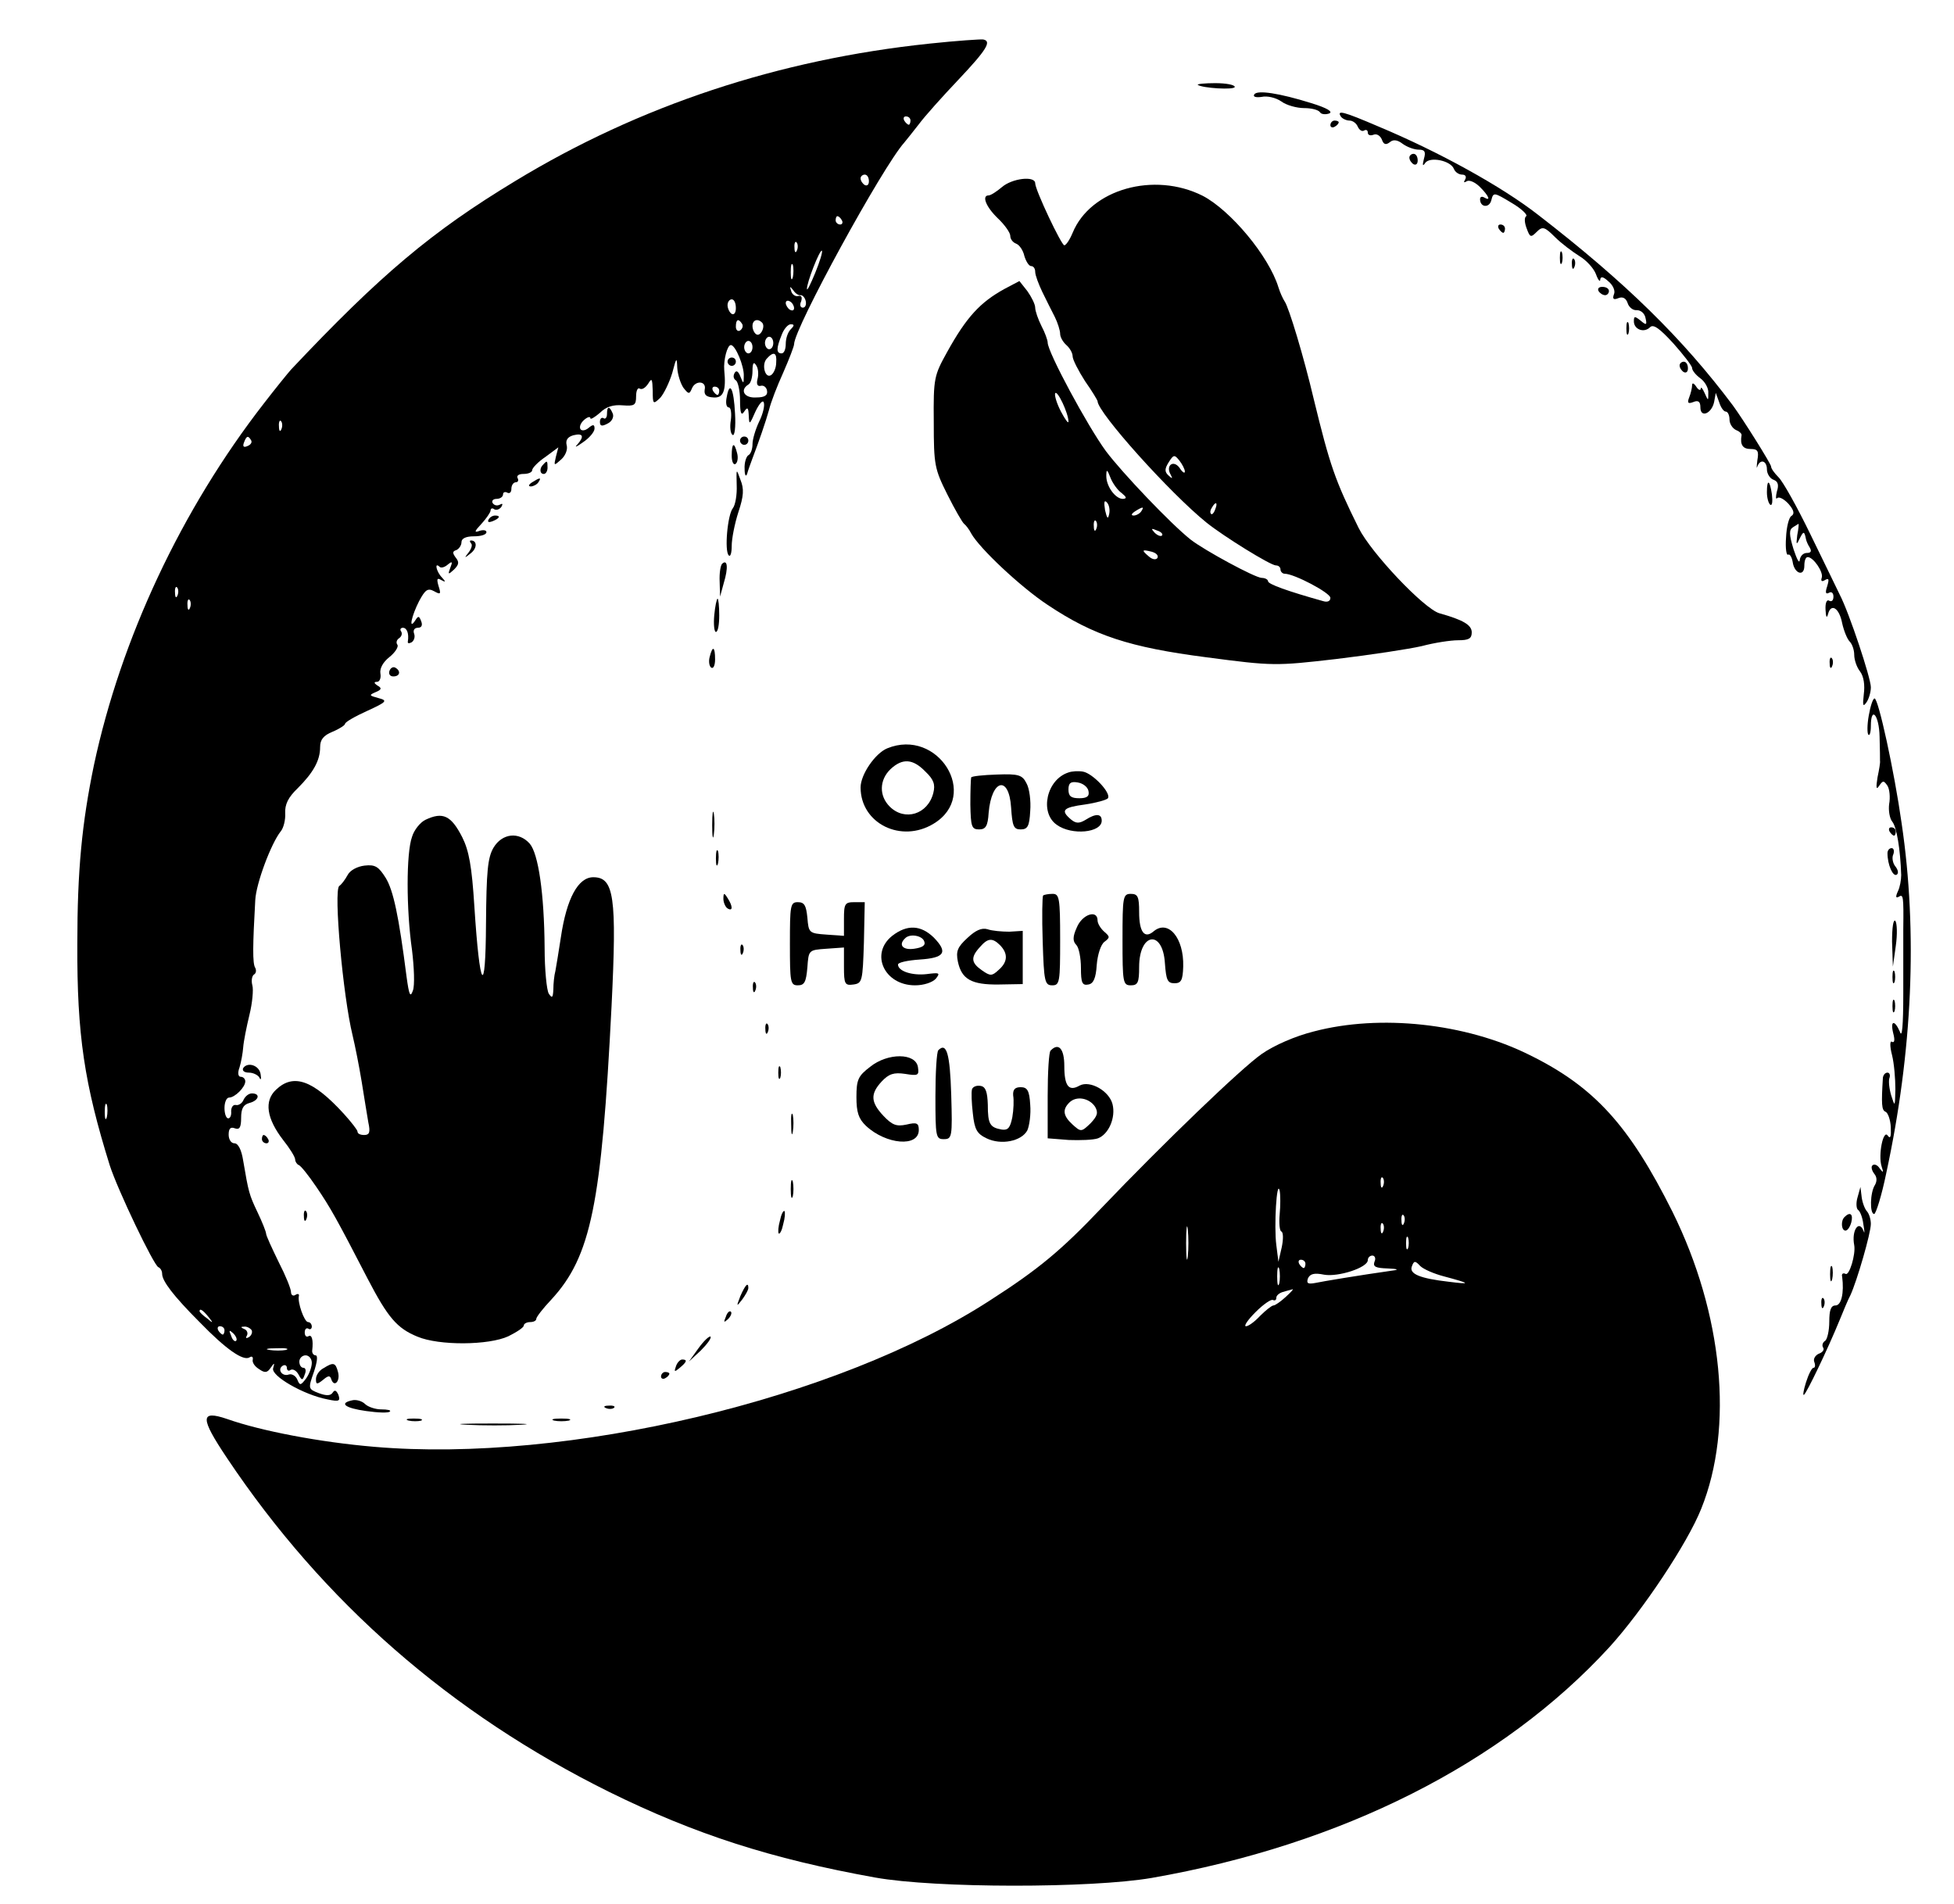 <?xml version="1.0" standalone="no"?>
<!DOCTYPE svg PUBLIC "-//W3C//DTD SVG 20010904//EN"
 "http://www.w3.org/TR/2001/REC-SVG-20010904/DTD/svg10.dtd">
<svg version="1.0" xmlns="http://www.w3.org/2000/svg"
 width="470pt" height="458pt" viewBox="0 0 470 458"
 preserveAspectRatio="xMidYMid meet">

<g transform="translate(0,458) scale(0.1,-0.1)"
fill="#000000" stroke="none">
<path d="M2235 4475 c-362 -38 -697 -149 -995 -330 -202 -122 -326 -227 -540
-454 -8 -9 -38 -46 -65 -81 -199 -256 -344 -566 -409 -870 -29 -140 -40 -254
-40 -430 -1 -220 17 -337 78 -533 19 -59 106 -241 117 -245 5 -2 9 -9 9 -16 0
-17 27 -53 90 -116 64 -66 105 -94 120 -85 6 4 9 1 8 -5 -2 -7 5 -17 15 -23
14 -10 20 -9 28 3 9 13 10 13 6 -1 -6 -18 73 -64 131 -75 28 -6 31 -4 26 11
-5 11 -9 13 -14 5 -5 -7 -14 -8 -33 -1 -26 10 -26 11 -12 51 8 24 10 40 4 40
-5 0 -9 6 -8 12 3 25 -1 39 -9 34 -5 -3 -9 1 -9 9 0 8 4 12 9 9 4 -3 8 0 8 5
0 6 -4 11 -9 11 -9 0 -26 48 -22 63 1 5 -3 6 -9 2 -5 -3 -10 0 -10 7 0 8 -13
40 -30 73 -16 33 -30 63 -30 68 0 4 -9 27 -20 50 -21 44 -22 49 -35 125 -4 26
-12 42 -21 42 -8 0 -14 9 -14 21 0 15 5 19 15 15 11 -4 15 2 15 25 0 22 5 32
20 36 23 6 27 23 6 23 -8 0 -16 -7 -20 -15 -3 -8 -11 -14 -18 -13 -7 2 -12 -5
-12 -15 1 -9 -2 -17 -7 -17 -5 0 -9 11 -9 25 0 14 5 25 11 25 14 0 39 25 39
39 0 6 -5 11 -11 11 -6 0 -8 9 -3 22 4 13 8 35 9 49 1 14 8 49 15 78 7 28 10
61 7 71 -3 11 -1 23 4 26 5 3 6 10 3 16 -7 10 -6 56 0 163 2 40 38 136 61 165
7 8 12 28 11 44 -1 21 7 38 30 60 38 38 54 67 54 99 0 18 8 28 30 37 17 7 30
16 30 19 0 4 24 18 53 31 48 22 50 25 27 31 -22 6 -23 7 -7 14 15 6 16 10 5
16 -9 6 -9 9 -1 9 6 0 10 9 8 20 -2 12 6 27 21 39 14 11 23 25 20 30 -4 5 -2
12 4 16 6 4 8 11 5 16 -4 5 -1 9 4 9 10 0 15 -14 12 -33 -1 -5 3 -5 9 -2 6 4
9 13 6 21 -3 8 1 14 9 14 9 0 12 6 8 16 -5 13 -7 13 -14 2 -17 -26 -9 11 9 46
15 28 21 32 36 24 16 -9 17 -7 11 12 -5 17 -4 21 6 15 11 -6 12 -5 2 6 -13 13
-19 38 -6 26 3 -4 12 -2 20 5 11 9 12 7 6 -8 -6 -16 -5 -17 9 -4 12 12 13 18
4 29 -8 11 -8 15 2 18 6 3 12 11 12 19 0 9 11 14 30 14 17 0 30 4 30 10 0 5
-8 6 -17 3 -13 -5 -12 -1 5 17 12 13 22 28 22 32 0 5 4 7 9 3 5 -3 13 0 17 6
4 7 3 9 -4 5 -6 -3 -13 -2 -17 4 -3 5 1 10 9 10 9 0 16 5 16 11 0 5 5 7 10 4
6 -3 10 1 10 9 0 9 5 16 11 16 5 0 7 5 4 10 -3 6 3 10 14 10 12 0 21 4 21 9 0
5 14 20 32 32 l31 23 -6 -23 c-5 -22 -5 -22 13 -6 10 9 16 24 13 34 -3 12 2
20 16 24 24 6 27 -3 9 -23 -7 -7 -1 -5 14 6 15 10 28 25 28 33 0 10 -3 11 -14
2 -8 -7 -17 -8 -20 -3 -3 6 1 15 9 22 8 7 15 9 15 4 0 -4 10 2 23 13 15 15 32
20 55 18 28 -2 32 0 32 22 0 13 4 22 9 18 6 -3 14 3 20 12 9 15 10 12 11 -17
0 -33 1 -33 18 -17 9 10 22 37 29 60 10 38 11 39 12 12 1 -16 8 -38 15 -48 12
-15 14 -16 20 -2 8 21 36 19 31 -2 -2 -13 4 -18 21 -19 24 -2 31 16 26 66 -2
23 7 60 16 60 11 0 32 -51 31 -74 0 -20 -1 -20 -8 -2 -5 13 -10 16 -14 9 -4
-7 -3 -14 3 -18 5 -3 10 -25 10 -48 0 -31 3 -38 10 -27 8 12 10 10 11 -10 1
-23 2 -22 16 10 9 19 18 29 20 22 3 -7 -2 -28 -11 -46 -9 -19 -16 -43 -16 -54
0 -12 -4 -24 -10 -27 -5 -3 -10 -18 -9 -33 0 -15 3 -20 6 -12 2 8 8 24 12 35
16 42 33 91 41 120 4 17 19 56 34 89 14 32 26 63 26 68 0 38 213 427 265 485
5 6 21 26 35 44 14 19 57 67 95 107 68 72 81 93 60 97 -5 1 -64 -3 -130 -10z
m-45 -185 c0 -5 -2 -10 -4 -10 -3 0 -8 5 -11 10 -3 6 -1 10 4 10 6 0 11 -4 11
-10z m-100 -146 c0 -8 -4 -12 -10 -9 -5 3 -10 10 -10 16 0 5 5 9 10 9 6 0 10
-7 10 -16z m-65 -94 c3 -5 1 -10 -4 -10 -6 0 -11 5 -11 10 0 6 2 10 4 10 3 0
8 -4 11 -10z m-108 -72 c-3 -8 -6 -5 -6 6 -1 11 2 17 5 13 3 -3 4 -12 1 -19z
m44 -54 c-11 -27 -20 -45 -20 -39 -1 14 31 96 36 92 2 -3 -5 -26 -16 -53z
m-54 -11 c-3 -10 -5 -4 -5 12 0 17 2 24 5 18 2 -7 2 -21 0 -30z m19 -43 c5 0
10 -6 12 -14 2 -9 -1 -16 -7 -16 -6 0 -8 7 -4 15 3 10 1 15 -7 13 -7 -2 -15 4
-17 12 -4 12 -3 12 5 2 5 -8 13 -13 18 -12z m-156 -31 c0 -11 -4 -17 -10 -14
-5 3 -10 13 -10 21 0 8 5 14 10 14 6 0 10 -9 10 -21z m140 0 c0 -6 -4 -7 -10
-4 -5 3 -10 11 -10 16 0 6 5 7 10 4 6 -3 10 -11 10 -16z m-125 -38 c3 -5 1
-12 -5 -16 -5 -3 -10 1 -10 9 0 18 6 21 15 7z m48 3 c9 -9 -4 -35 -14 -28 -5
3 -9 12 -9 20 0 14 12 19 23 8z m69 -16 c-7 -7 -12 -22 -12 -35 0 -13 -4 -23
-10 -23 -13 0 -13 12 0 44 5 14 15 26 22 26 9 0 9 -3 0 -12z m-42 -33 c0 -8
-4 -15 -10 -15 -5 0 -10 7 -10 15 0 8 5 15 10 15 6 0 10 -7 10 -15z m-50 -10
c0 -8 -4 -15 -10 -15 -5 0 -10 7 -10 15 0 8 5 15 10 15 6 0 10 -7 10 -15z m57
-37 c0 -13 -6 -26 -12 -30 -14 -10 -24 24 -11 39 17 19 25 15 23 -9z m-45 -40
c-3 -12 0 -18 8 -16 7 2 14 -4 15 -12 2 -11 -6 -16 -26 -16 -29 -2 -40 18 -19
31 6 3 10 18 10 33 0 19 3 23 9 13 5 -7 6 -22 3 -33z m-92 -28 c0 -5 -2 -10
-4 -10 -3 0 -8 5 -11 10 -3 6 -1 10 4 10 6 0 11 -4 11 -10z m-1053 -92 c-3 -8
-6 -5 -6 6 -1 11 2 17 5 13 3 -3 4 -12 1 -19z m-73 -27 c3 -5 -1 -11 -9 -14
-9 -4 -12 -1 -8 9 6 16 10 17 17 5z m-177 -373 c-3 -8 -6 -5 -6 6 -1 11 2 17
5 13 3 -3 4 -12 1 -19z m30 -30 c-3 -8 -6 -5 -6 6 -1 11 2 17 5 13 3 -3 4 -12
1 -19z m-200 -1225 c-3 -10 -5 -4 -5 12 0 17 2 24 5 18 2 -7 2 -21 0 -30z
m244 -480 c13 -16 12 -17 -3 -4 -10 7 -18 15 -18 17 0 8 8 3 21 -13z m39 -33
c0 -5 -2 -10 -4 -10 -3 0 -8 5 -11 10 -3 6 -1 10 4 10 6 0 11 -4 11 -10z m65
1 c3 -5 0 -13 -6 -17 -7 -4 -9 -3 -5 4 3 5 0 13 -6 15 -9 4 -10 6 -1 6 6 1 14
-3 18 -8z m-37 -26 c-3 -3 -9 2 -12 12 -6 14 -5 15 5 6 7 -7 10 -15 7 -18z
m120 -22 c-10 -2 -28 -2 -40 0 -13 2 -5 4 17 4 22 1 32 -1 23 -4z m62 -31 c0
-10 -6 -27 -14 -38 -13 -17 -15 -17 -21 -2 -4 9 -13 14 -20 12 -16 -6 -29 12
-15 21 5 3 10 1 10 -5 0 -6 4 -9 9 -5 6 3 14 -2 19 -11 8 -15 10 -15 15 0 4 9
2 16 -3 16 -6 0 -10 7 -10 15 0 8 7 15 15 15 8 0 15 -8 15 -18z"/>
<path d="M2881 4376 c10 -8 89 -13 89 -5 0 5 -21 9 -47 9 -25 0 -44 -2 -42 -4z"/>
<path d="M3017 4353 c-4 -6 4 -8 18 -6 13 3 34 -2 47 -11 12 -9 37 -16 55 -16
17 0 34 -4 38 -10 3 -5 13 -6 22 -3 10 4 -4 13 -43 25 -77 24 -130 32 -137 21z"/>
<path d="M3225 4300 c3 -5 13 -10 21 -10 8 0 17 -7 20 -15 4 -8 10 -12 15 -9
5 3 9 1 9 -5 0 -6 6 -8 14 -5 7 3 16 -2 20 -12 4 -12 10 -13 19 -6 8 7 18 6
31 -4 11 -8 28 -14 39 -14 14 0 17 -5 12 -22 -4 -16 -3 -19 3 -10 11 16 61 6
69 -14 3 -8 12 -14 20 -14 8 0 11 -5 7 -12 -4 -7 -3 -8 4 -4 6 4 20 -2 32 -14
21 -21 27 -35 10 -25 -5 3 -10 2 -10 -4 0 -20 22 -22 27 -3 5 20 6 20 49 -6
24 -14 39 -29 35 -32 -5 -3 -4 -16 1 -29 8 -22 10 -23 24 -9 14 14 19 13 44
-12 16 -16 43 -36 59 -46 17 -10 35 -30 40 -44 5 -14 10 -19 10 -13 1 9 7 8
20 -4 11 -9 17 -23 13 -31 -4 -11 -1 -14 11 -9 10 4 18 0 22 -12 3 -10 13 -18
22 -17 10 0 19 -8 21 -19 4 -17 2 -18 -12 -6 -14 11 -16 11 -16 -2 0 -19 24
-29 39 -14 8 8 23 -3 56 -39 24 -27 45 -54 45 -59 0 -6 9 -17 20 -25 11 -8 20
-24 19 -35 0 -20 0 -20 -9 0 -5 11 -9 16 -9 10 -1 -5 -6 -3 -11 5 -6 9 -10 10
-10 3 0 -6 -3 -19 -7 -29 -5 -13 -3 -16 10 -11 12 5 17 1 17 -13 0 -26 27 -15
33 13 l4 22 8 -22 c4 -13 11 -23 16 -23 5 0 9 -9 9 -19 0 -10 7 -21 15 -25 8
-3 15 -9 14 -13 -4 -23 3 -33 22 -33 17 0 20 -5 16 -27 -2 -16 -2 -22 0 -15 7
19 23 14 23 -7 0 -10 7 -22 16 -25 11 -4 13 -13 8 -28 -3 -13 -3 -20 1 -16 4
4 16 -2 27 -14 13 -15 15 -24 7 -29 -6 -3 -12 -27 -13 -52 -2 -26 1 -44 5 -41
4 2 9 -6 11 -18 4 -28 28 -36 28 -9 0 12 3 21 8 21 14 0 38 -36 34 -49 -3 -9
0 -11 8 -6 9 5 10 2 5 -15 -5 -15 -4 -20 4 -16 6 4 11 0 11 -9 0 -9 -4 -13
-10 -10 -6 4 -10 -5 -9 -22 1 -18 3 -21 6 -10 7 27 27 15 34 -22 4 -18 12 -38
18 -44 6 -6 11 -20 11 -32 0 -12 6 -30 14 -40 9 -12 12 -33 9 -55 -3 -27 -2
-31 6 -20 6 8 11 25 11 37 0 22 -52 179 -75 223 -7 14 -38 79 -70 144 -32 66
-66 127 -77 138 -10 10 -18 21 -18 26 0 6 -67 113 -92 147 -120 160 -257 295
-468 458 -87 68 -239 152 -385 213 -84 36 -100 40 -90 24z m1098 -1007 c-3
-24 -2 -25 6 -8 9 18 11 18 15 -2 1 -5 5 -14 9 -20 5 -9 3 -13 -7 -13 -9 0
-16 -8 -17 -17 -1 -10 -7 2 -15 26 -11 36 -11 47 -1 53 6 4 13 8 13 8 1 0 0
-12 -3 -27z"/>
<path d="M3200 4279 c0 -5 5 -7 10 -4 6 3 10 8 10 11 0 2 -4 4 -10 4 -5 0 -10
-5 -10 -11z"/>
<path d="M3390 4201 c0 -6 5 -13 10 -16 6 -3 10 1 10 9 0 9 -4 16 -10 16 -5 0
-10 -4 -10 -9z"/>
<path d="M2410 4130 c-13 -11 -27 -20 -32 -20 -17 0 -7 -27 22 -55 17 -16 30
-35 30 -42 0 -8 6 -16 14 -19 8 -3 17 -16 20 -30 4 -13 11 -24 16 -24 6 0 10
-6 10 -14 0 -8 8 -29 17 -48 9 -18 22 -45 30 -60 7 -14 13 -33 13 -41 0 -8 7
-20 15 -27 8 -7 15 -19 15 -27 0 -8 14 -35 30 -60 17 -24 30 -46 30 -48 0 -27
174 -221 262 -292 41 -33 154 -103 167 -103 6 0 11 -4 11 -10 0 -5 5 -10 10
-10 23 0 110 -46 110 -58 0 -8 -7 -11 -17 -8 -86 24 -133 41 -133 48 0 4 -7 8
-15 8 -16 0 -139 67 -171 92 -48 38 -165 161 -204 213 -44 60 -140 238 -140
261 0 6 -7 25 -15 40 -8 16 -15 36 -15 44 0 8 -9 26 -19 40 l-19 24 -36 -19
c-58 -32 -91 -67 -138 -152 -31 -56 -33 -62 -32 -168 0 -104 2 -113 33 -175
18 -36 36 -67 40 -70 4 -3 12 -13 17 -23 20 -36 119 -129 184 -172 111 -74
197 -102 382 -126 160 -21 166 -21 313 -4 83 10 175 24 205 31 30 8 69 14 87
14 26 0 33 4 33 19 0 18 -21 30 -78 46 -37 11 -164 145 -194 205 -57 115 -69
150 -108 310 -24 102 -60 221 -70 235 -4 6 -11 21 -15 34 -23 75 -115 185
-182 220 -117 59 -270 16 -313 -89 -7 -17 -16 -30 -20 -30 -7 0 -70 133 -70
149 0 19 -56 12 -80 -9z m160 -564 c0 -6 -8 5 -18 24 -10 19 -16 39 -14 44 5
9 32 -48 32 -68z m280 -120 c0 -6 -6 -2 -13 9 -15 20 -34 5 -21 -17 5 -10 4
-10 -5 -2 -10 9 -10 16 0 32 12 19 14 19 26 4 7 -9 13 -21 13 -26z m-152 -52
c12 -10 13 -13 3 -14 -18 0 -40 30 -40 55 0 17 2 17 10 -4 5 -13 17 -30 27
-37z m-30 -50 c-3 -14 -5 -12 -10 9 -3 19 -2 25 4 19 6 -6 8 -18 6 -28z m255
11 c-3 -9 -8 -14 -10 -11 -3 3 -2 9 2 15 9 16 15 13 8 -4z m-178 -5 c-3 -5
-12 -10 -18 -10 -7 0 -6 4 3 10 19 12 23 12 15 0z m-108 -42 c-3 -8 -6 -5 -6
6 -1 11 2 17 5 13 3 -3 4 -12 1 -19z m158 -16 c-3 -3 -11 0 -18 7 -9 10 -8 11
6 5 10 -3 15 -9 12 -12z m-11 -54 c-3 -5 -12 -4 -20 3 -19 16 -18 18 6 12 11
-3 17 -9 14 -15z"/>
<path d="M3605 4030 c3 -5 8 -10 11 -10 2 0 4 5 4 10 0 6 -5 10 -11 10 -5 0
-7 -4 -4 -10z"/>
<path d="M3752 3960 c0 -14 2 -19 5 -12 2 6 2 18 0 25 -3 6 -5 1 -5 -13z"/>
<path d="M3781 3944 c0 -11 3 -14 6 -6 3 7 2 16 -1 19 -3 4 -6 -2 -5 -13z"/>
<path d="M3845 3880 c3 -5 10 -10 16 -10 5 0 9 5 9 10 0 6 -7 10 -16 10 -8 0
-12 -4 -9 -10z"/>
<path d="M3912 3790 c0 -14 2 -19 5 -12 2 6 2 18 0 25 -3 6 -5 1 -5 -13z"/>
<path d="M1750 3710 c0 -5 5 -10 10 -10 6 0 10 5 10 10 0 6 -4 10 -10 10 -5 0
-10 -4 -10 -10z"/>
<path d="M4040 3701 c0 -6 5 -13 10 -16 6 -3 10 1 10 9 0 9 -4 16 -10 16 -5 0
-10 -4 -10 -9z"/>
<path d="M1748 3625 c-3 -14 -1 -25 5 -25 5 0 7 -14 5 -30 -3 -17 -1 -33 4
-36 5 -4 8 19 6 51 -3 61 -13 80 -20 40z"/>
<path d="M1460 3584 c0 -8 -4 -13 -8 -10 -5 3 -9 -1 -9 -9 0 -10 5 -11 18 -4
11 5 16 16 13 24 -8 19 -14 19 -14 -1z"/>
<path d="M1780 3520 c0 -5 5 -10 10 -10 6 0 10 5 10 10 0 6 -4 10 -10 10 -5 0
-10 -4 -10 -10z"/>
<path d="M1760 3484 c0 -14 4 -23 9 -20 5 3 7 15 4 26 -7 28 -13 25 -13 -6z"/>
<path d="M1307 3463 c-10 -9 -9 -23 1 -23 5 0 9 7 9 15 0 17 -1 18 -10 8z"/>
<path d="M1772 3413 c1 -22 -3 -47 -9 -55 -13 -15 -21 -104 -10 -114 4 -4 7 6
7 23 0 17 7 53 16 81 13 39 14 56 5 78 -10 28 -10 28 -9 -13z"/>
<path d="M1280 3420 c-9 -6 -10 -10 -3 -10 6 0 15 5 18 10 8 12 4 12 -15 0z"/>
<path d="M4250 3396 c0 -14 4 -27 8 -30 5 -3 6 8 4 25 -5 35 -12 38 -12 5z"/>
<path d="M1175 3330 c-3 -6 1 -7 9 -4 18 7 21 14 7 14 -6 0 -13 -4 -16 -10z"/>
<path d="M1133 3273 c4 -3 1 -13 -6 -22 -11 -14 -10 -14 5 -2 16 12 16 31 1
31 -4 0 -3 -3 0 -7z"/>
<path d="M1737 3224 c-4 -4 -7 -23 -6 -43 l1 -36 9 33 c11 36 9 58 -4 46z"/>
<path d="M1718 3100 c-2 -22 0 -40 4 -40 5 0 8 18 8 40 0 22 -2 40 -4 40 -2 0
-6 -18 -8 -40z"/>
<path d="M1707 3000 c-3 -11 -1 -23 4 -26 5 -3 9 6 9 20 0 31 -6 34 -13 6z"/>
<path d="M4401 2984 c0 -11 3 -14 6 -6 3 7 2 16 -1 19 -3 4 -6 -2 -5 -13z"/>
<path d="M937 2967 c-3 -8 1 -14 9 -14 16 0 19 13 5 21 -5 3 -11 0 -14 -7z"/>
<path d="M4495 2859 c-4 -22 -4 -43 -1 -46 3 -4 6 6 6 20 0 51 20 27 21 -25 1
-29 1 -55 1 -58 1 -3 -2 -21 -6 -40 -4 -25 -3 -31 4 -20 9 13 11 13 20 0 5 -8
7 -28 4 -44 -2 -15 1 -35 8 -43 10 -13 19 -65 21 -128 0 -11 -3 -29 -8 -39 -6
-13 -5 -17 2 -13 11 7 12 2 11 -78 0 -22 0 -92 0 -155 0 -77 -3 -108 -8 -92
-13 30 -24 28 -16 -4 4 -15 3 -23 -3 -20 -5 4 -6 -9 0 -32 5 -20 8 -57 8 -82
-1 -43 -1 -43 -10 -15 -5 17 -7 36 -4 43 2 6 0 12 -5 12 -6 0 -10 -6 -11 -12
-4 -64 -3 -78 6 -82 6 -2 12 -19 13 -37 1 -23 -1 -29 -7 -21 -11 18 -24 -47
-15 -74 5 -15 4 -16 -5 -4 -5 8 -13 11 -17 7 -4 -3 -2 -12 4 -20 7 -8 7 -18 2
-27 -12 -18 -13 -70 -2 -70 4 0 18 44 29 98 63 292 76 579 37 842 -18 127 -56
300 -65 300 -4 0 -10 -18 -14 -41z"/>
<path d="M2134 2780 c-29 -12 -64 -63 -64 -94 0 -87 98 -135 176 -87 112 68
10 231 -112 181z m92 -56 c20 -19 24 -31 19 -51 -13 -52 -69 -69 -105 -33 -26
26 -25 64 2 90 29 27 54 25 84 -6z"/>
<path d="M2570 2722 c-53 -17 -70 -97 -28 -126 36 -26 108 -19 108 10 0 17
-14 18 -39 2 -15 -9 -23 -9 -35 1 -26 22 -19 29 34 36 27 4 52 11 55 15 8 13
-37 60 -60 64 -11 2 -27 1 -35 -2z m48 -44 c3 -13 -3 -18 -22 -18 -20 0 -26 5
-26 21 0 15 5 20 22 17 13 -2 24 -11 26 -20z"/>
<path d="M2336 2710 c-1 -3 -2 -32 -2 -65 1 -53 3 -60 21 -60 16 0 21 8 23 40
7 81 49 91 54 13 3 -45 6 -53 23 -53 17 0 21 8 23 44 2 25 -2 55 -9 67 -10 20
-19 23 -71 21 -33 -1 -61 -4 -62 -7z"/>
<path d="M1713 2595 c0 -27 2 -38 4 -22 2 15 2 37 0 50 -2 12 -4 0 -4 -28z"/>
<path d="M1023 2608 c-12 -6 -27 -24 -32 -41 -14 -39 -14 -174 0 -272 5 -41 7
-86 2 -98 -6 -17 -9 -11 -15 33 -19 149 -32 208 -50 238 -17 27 -25 33 -51 30
-17 -2 -35 -11 -41 -23 -6 -11 -15 -23 -20 -26 -14 -11 9 -265 32 -359 6 -25
16 -75 22 -112 6 -37 13 -81 16 -98 5 -23 3 -30 -10 -30 -9 0 -16 3 -16 8 0 4
-15 23 -33 43 -74 81 -121 98 -163 58 -29 -27 -23 -69 17 -121 16 -20 29 -41
29 -47 0 -5 4 -11 8 -13 5 -1 24 -25 43 -53 34 -50 48 -75 124 -222 48 -92 70
-118 119 -138 52 -22 172 -21 219 1 20 10 37 21 37 26 0 4 7 8 15 8 8 0 15 3
15 8 0 4 16 25 36 46 96 104 121 230 145 706 13 264 6 310 -44 310 -36 0 -64
-50 -78 -145 -5 -33 -11 -69 -13 -80 -3 -11 -5 -31 -5 -45 -1 -20 -3 -22 -11
-10 -5 8 -10 58 -10 110 -1 131 -15 227 -36 251 -26 29 -66 25 -87 -10 -14
-24 -17 -57 -18 -183 -1 -180 -15 -160 -28 42 -6 96 -13 134 -29 166 -27 53
-47 62 -89 42z"/>
<path d="M4545 2580 c3 -5 8 -10 11 -10 2 0 4 5 4 10 0 6 -5 10 -11 10 -5 0
-7 -4 -4 -10z"/>
<path d="M1722 2515 c0 -16 2 -22 5 -12 2 9 2 23 0 30 -3 6 -5 -1 -5 -18z"/>
<path d="M4540 2528 c0 -28 13 -57 22 -52 5 3 4 11 -3 20 -6 7 -9 21 -5 29 3
8 1 15 -4 15 -6 0 -10 -6 -10 -12z"/>
<path d="M1740 2418 c0 -9 5 -20 10 -23 13 -8 13 5 0 25 -8 13 -10 13 -10 -2z"/>
<path d="M2509 2426 c-2 -2 -3 -52 -1 -110 3 -97 5 -106 23 -106 18 0 19 8 19
110 0 100 -2 110 -18 110 -10 0 -21 -2 -23 -4z"/>
<path d="M2700 2320 c0 -103 1 -110 20 -110 17 0 20 7 20 44 0 83 57 91 62 9
3 -40 6 -48 23 -48 16 0 20 7 21 40 2 69 -36 114 -71 85 -22 -19 -35 -2 -35
46 0 37 -3 44 -20 44 -19 0 -20 -7 -20 -110z"/>
<path d="M1900 2310 c0 -92 1 -100 19 -100 16 0 20 8 23 43 3 42 3 42 46 45
l42 3 0 -46 c0 -42 2 -46 23 -43 21 3 22 8 25 101 l2 97 -25 0 c-23 0 -25 -4
-25 -41 l0 -40 -42 3 c-42 3 -43 4 -46 41 -3 29 -7 37 -23 37 -18 0 -19 -8
-19 -100z"/>
<path d="M2590 2349 c-10 -22 -10 -33 -1 -42 6 -6 11 -31 11 -55 0 -36 3 -43
18 -40 12 2 18 15 20 47 2 25 10 50 19 56 13 10 13 12 -1 24 -9 8 -16 20 -16
27 0 27 -37 15 -50 -17z"/>
<path d="M4551 2315 l2 -60 7 50 c4 28 3 54 -1 60 -5 5 -8 -16 -8 -50z"/>
<path d="M2146 2329 c-54 -43 -19 -119 55 -119 21 0 42 7 50 16 11 14 9 15
-22 11 -35 -4 -69 7 -69 23 0 5 23 10 52 12 60 4 69 17 34 53 -31 30 -64 32
-100 4z m77 -13 c4 -10 -4 -15 -24 -18 -27 -4 -39 9 -22 25 11 12 41 7 46 -7z"/>
<path d="M2327 2324 c-24 -22 -28 -32 -23 -57 9 -42 32 -56 99 -55 l57 1 0 64
0 64 -32 -2 c-18 0 -42 2 -53 6 -14 4 -29 -3 -48 -21z m79 -18 c19 -20 18 -40
-4 -59 -16 -15 -20 -15 -40 -1 -26 18 -28 31 -5 56 19 22 30 23 49 4z"/>
<path d="M1781 2294 c0 -11 3 -14 6 -6 3 7 2 16 -1 19 -3 4 -6 -2 -5 -13z"/>
<path d="M4552 2230 c0 -14 2 -19 5 -12 2 6 2 18 0 25 -3 6 -5 1 -5 -13z"/>
<path d="M1811 2204 c0 -11 3 -14 6 -6 3 7 2 16 -1 19 -3 4 -6 -2 -5 -13z"/>
<path d="M4552 2160 c0 -14 2 -19 5 -12 2 6 2 18 0 25 -3 6 -5 1 -5 -13z"/>
<path d="M1841 2104 c0 -11 3 -14 6 -6 3 7 2 16 -1 19 -3 4 -6 -2 -5 -13z"/>
<path d="M3160 2099 c-44 -11 -95 -33 -125 -54 -49 -34 -237 -215 -386 -371
-96 -101 -151 -147 -268 -222 -367 -238 -1018 -392 -1481 -352 -130 11 -272
38 -354 67 -65 22 -65 3 0 -94 232 -347 538 -614 919 -803 207 -102 390 -161
640 -206 145 -26 519 -26 665 -1 458 80 844 275 1101 555 80 88 188 250 221
333 79 196 52 469 -69 714 -104 208 -188 301 -345 378 -153 76 -359 98 -518
56z m167 -371 c-3 -8 -6 -5 -6 6 -1 11 2 17 5 13 3 -3 4 -12 1 -19z m-249 -69
c-2 -21 0 -40 4 -41 5 -2 5 -19 1 -38 l-8 -35 -5 40 c-6 45 1 161 8 131 2 -10
2 -36 0 -57z m299 -21 c-3 -8 -6 -5 -6 6 -1 11 2 17 5 13 3 -3 4 -12 1 -19z
m-520 -80 c-2 -18 -4 -4 -4 32 0 36 2 50 4 33 2 -18 2 -48 0 -65z m470 60 c-3
-8 -6 -5 -6 6 -1 11 2 17 5 13 3 -3 4 -12 1 -19z m60 -40 c-3 -7 -5 -2 -5 12
0 14 2 19 5 13 2 -7 2 -19 0 -25z m-81 -33 c-4 -12 3 -15 32 -16 24 -1 28 -3
12 -5 -78 -11 -168 -26 -187 -30 -17 -3 -21 -1 -17 11 5 11 15 14 39 9 34 -6
105 17 105 35 0 6 5 11 11 11 6 0 9 -7 5 -15z m-166 -5 c0 -5 -2 -10 -4 -10
-3 0 -8 5 -11 10 -3 6 -1 10 4 10 6 0 11 -4 11 -10z m333 -30 c64 -17 67 -20
12 -13 -70 8 -96 19 -89 37 5 14 8 14 20 1 8 -8 34 -19 57 -25z m-396 -17 c-3
-10 -5 -2 -5 17 0 19 2 27 5 18 2 -10 2 -26 0 -35z m15 -33 c-12 -11 -25 -20
-29 -20 -4 0 -19 -12 -32 -25 -13 -14 -28 -25 -34 -25 -6 0 4 15 23 34 19 19
38 32 42 29 5 -2 8 0 8 6 0 5 8 12 18 14 9 3 19 5 21 6 3 0 -5 -8 -17 -19z"/>
<path d="M2257 2054 c-4 -4 -7 -54 -7 -111 0 -97 1 -103 20 -103 20 0 21 5 18
107 -3 98 -11 127 -31 107z"/>
<path d="M2527 2053 c-4 -3 -7 -52 -7 -109 l0 -102 51 -4 c27 -1 59 0 70 4 26
10 43 50 35 82 -8 32 -54 58 -79 45 -26 -15 -37 -2 -37 47 0 42 -14 57 -33 37z
m107 -135 c8 -14 6 -22 -11 -40 -22 -21 -23 -21 -43 -3 -23 21 -25 36 -8 53
17 17 48 11 62 -10z"/>
<path d="M2093 2014 c-29 -22 -33 -31 -33 -73 0 -36 5 -52 23 -69 48 -45 127
-52 127 -10 0 17 -5 19 -30 13 -24 -5 -34 -1 -55 21 -31 33 -32 53 -4 83 17
18 29 22 56 18 31 -5 34 -4 31 16 -5 35 -73 35 -115 1z"/>
<path d="M585 2011 c-3 -6 2 -11 14 -11 10 0 22 -6 25 -12 3 -7 5 -4 3 7 -2
22 -31 32 -42 16z"/>
<path d="M1872 2000 c0 -14 2 -19 5 -12 2 6 2 18 0 25 -3 6 -5 1 -5 -13z"/>
<path d="M2338 1960 c-2 -7 -1 -33 2 -58 4 -39 10 -49 33 -60 35 -17 84 -7 98
19 5 11 9 39 7 62 -2 34 -7 42 -23 42 -14 0 -19 -6 -18 -20 2 -11 1 -35 -2
-52 -5 -25 -10 -32 -25 -30 -29 5 -34 13 -34 60 -1 30 -5 43 -17 45 -10 2 -19
-2 -21 -8z"/>
<path d="M1903 1875 c0 -22 2 -30 4 -17 2 12 2 30 0 40 -3 9 -5 -1 -4 -23z"/>
<path d="M630 1840 c0 -5 5 -10 11 -10 5 0 7 5 4 10 -3 6 -8 10 -11 10 -2 0
-4 -4 -4 -10z"/>
<path d="M1902 1720 c0 -19 2 -27 5 -17 2 9 2 25 0 35 -3 9 -5 1 -5 -18z"/>
<path d="M4468 1700 c-4 -13 -3 -27 1 -30 5 -3 11 -18 13 -35 3 -16 3 -24 1
-17 -11 30 -30 3 -23 -33 4 -22 -12 -75 -21 -69 -6 3 -10 0 -8 -7 5 -39 -2
-69 -16 -69 -11 0 -15 -11 -15 -39 0 -22 -5 -43 -10 -46 -6 -4 -8 -11 -5 -16
4 -5 -1 -12 -10 -15 -9 -4 -14 -13 -11 -20 3 -8 2 -14 -2 -14 -4 0 -12 -16
-18 -35 -6 -19 -8 -32 -5 -30 6 3 57 109 86 180 9 22 20 49 26 60 16 35 49
149 49 171 0 11 -4 24 -9 30 -5 5 -11 20 -13 34 l-3 25 -7 -25z"/>
<path d="M731 1654 c0 -11 3 -14 6 -6 3 7 2 16 -1 19 -3 4 -6 -2 -5 -13z"/>
<path d="M1876 1644 c-4 -14 -5 -28 -3 -31 3 -2 8 8 11 23 4 14 5 28 3 31 -3
2 -8 -8 -11 -23z"/>
<path d="M4437 1653 c-10 -9 -8 -33 2 -33 5 0 11 9 14 20 5 20 -3 26 -16 13z"/>
<path d="M4402 1515 c0 -16 2 -22 5 -12 2 9 2 23 0 30 -3 6 -5 -1 -5 -18z"/>
<path d="M1781 1463 c-10 -26 -10 -27 4 -9 8 11 15 23 15 28 0 15 -7 8 -19
-19z"/>
<path d="M4381 1444 c0 -11 3 -14 6 -6 3 7 2 16 -1 19 -3 4 -6 -2 -5 -13z"/>
<path d="M1746 1413 c-6 -14 -5 -15 5 -6 7 7 10 15 7 18 -3 3 -9 -2 -12 -12z"/>
<path d="M1680 1337 l-23 -32 29 27 c15 15 26 30 23 33 -3 2 -16 -10 -29 -28z"/>
<path d="M1626 1294 c-5 -14 -4 -15 9 -4 17 14 19 20 6 20 -5 0 -12 -7 -15
-16z"/>
<path d="M778 1289 c-10 -5 -18 -17 -18 -26 0 -13 2 -14 17 -2 13 11 17 11 20
1 7 -20 22 -4 16 18 -6 23 -11 24 -35 9z"/>
<path d="M1590 1269 c0 -5 5 -7 10 -4 6 3 10 8 10 11 0 2 -4 4 -10 4 -5 0 -10
-5 -10 -11z"/>
<path d="M848 1212 c-34 -7 -18 -19 33 -26 28 -4 54 -5 57 -1 3 3 -6 5 -21 5
-14 0 -32 6 -39 13 -7 7 -21 11 -30 9z"/>
<path d="M1458 1193 c7 -3 16 -2 19 1 4 3 -2 6 -13 5 -11 0 -14 -3 -6 -6z"/>
<path d="M983 1163 c9 -2 23 -2 30 0 6 3 -1 5 -18 5 -16 0 -22 -2 -12 -5z"/>
<path d="M1333 1163 c9 -2 25 -2 35 0 9 3 1 5 -18 5 -19 0 -27 -2 -17 -5z"/>
<path d="M1123 1153 c37 -2 96 -2 130 0 34 2 4 3 -68 3 -71 0 -99 -1 -62 -3z"/>
</g>
</svg>
